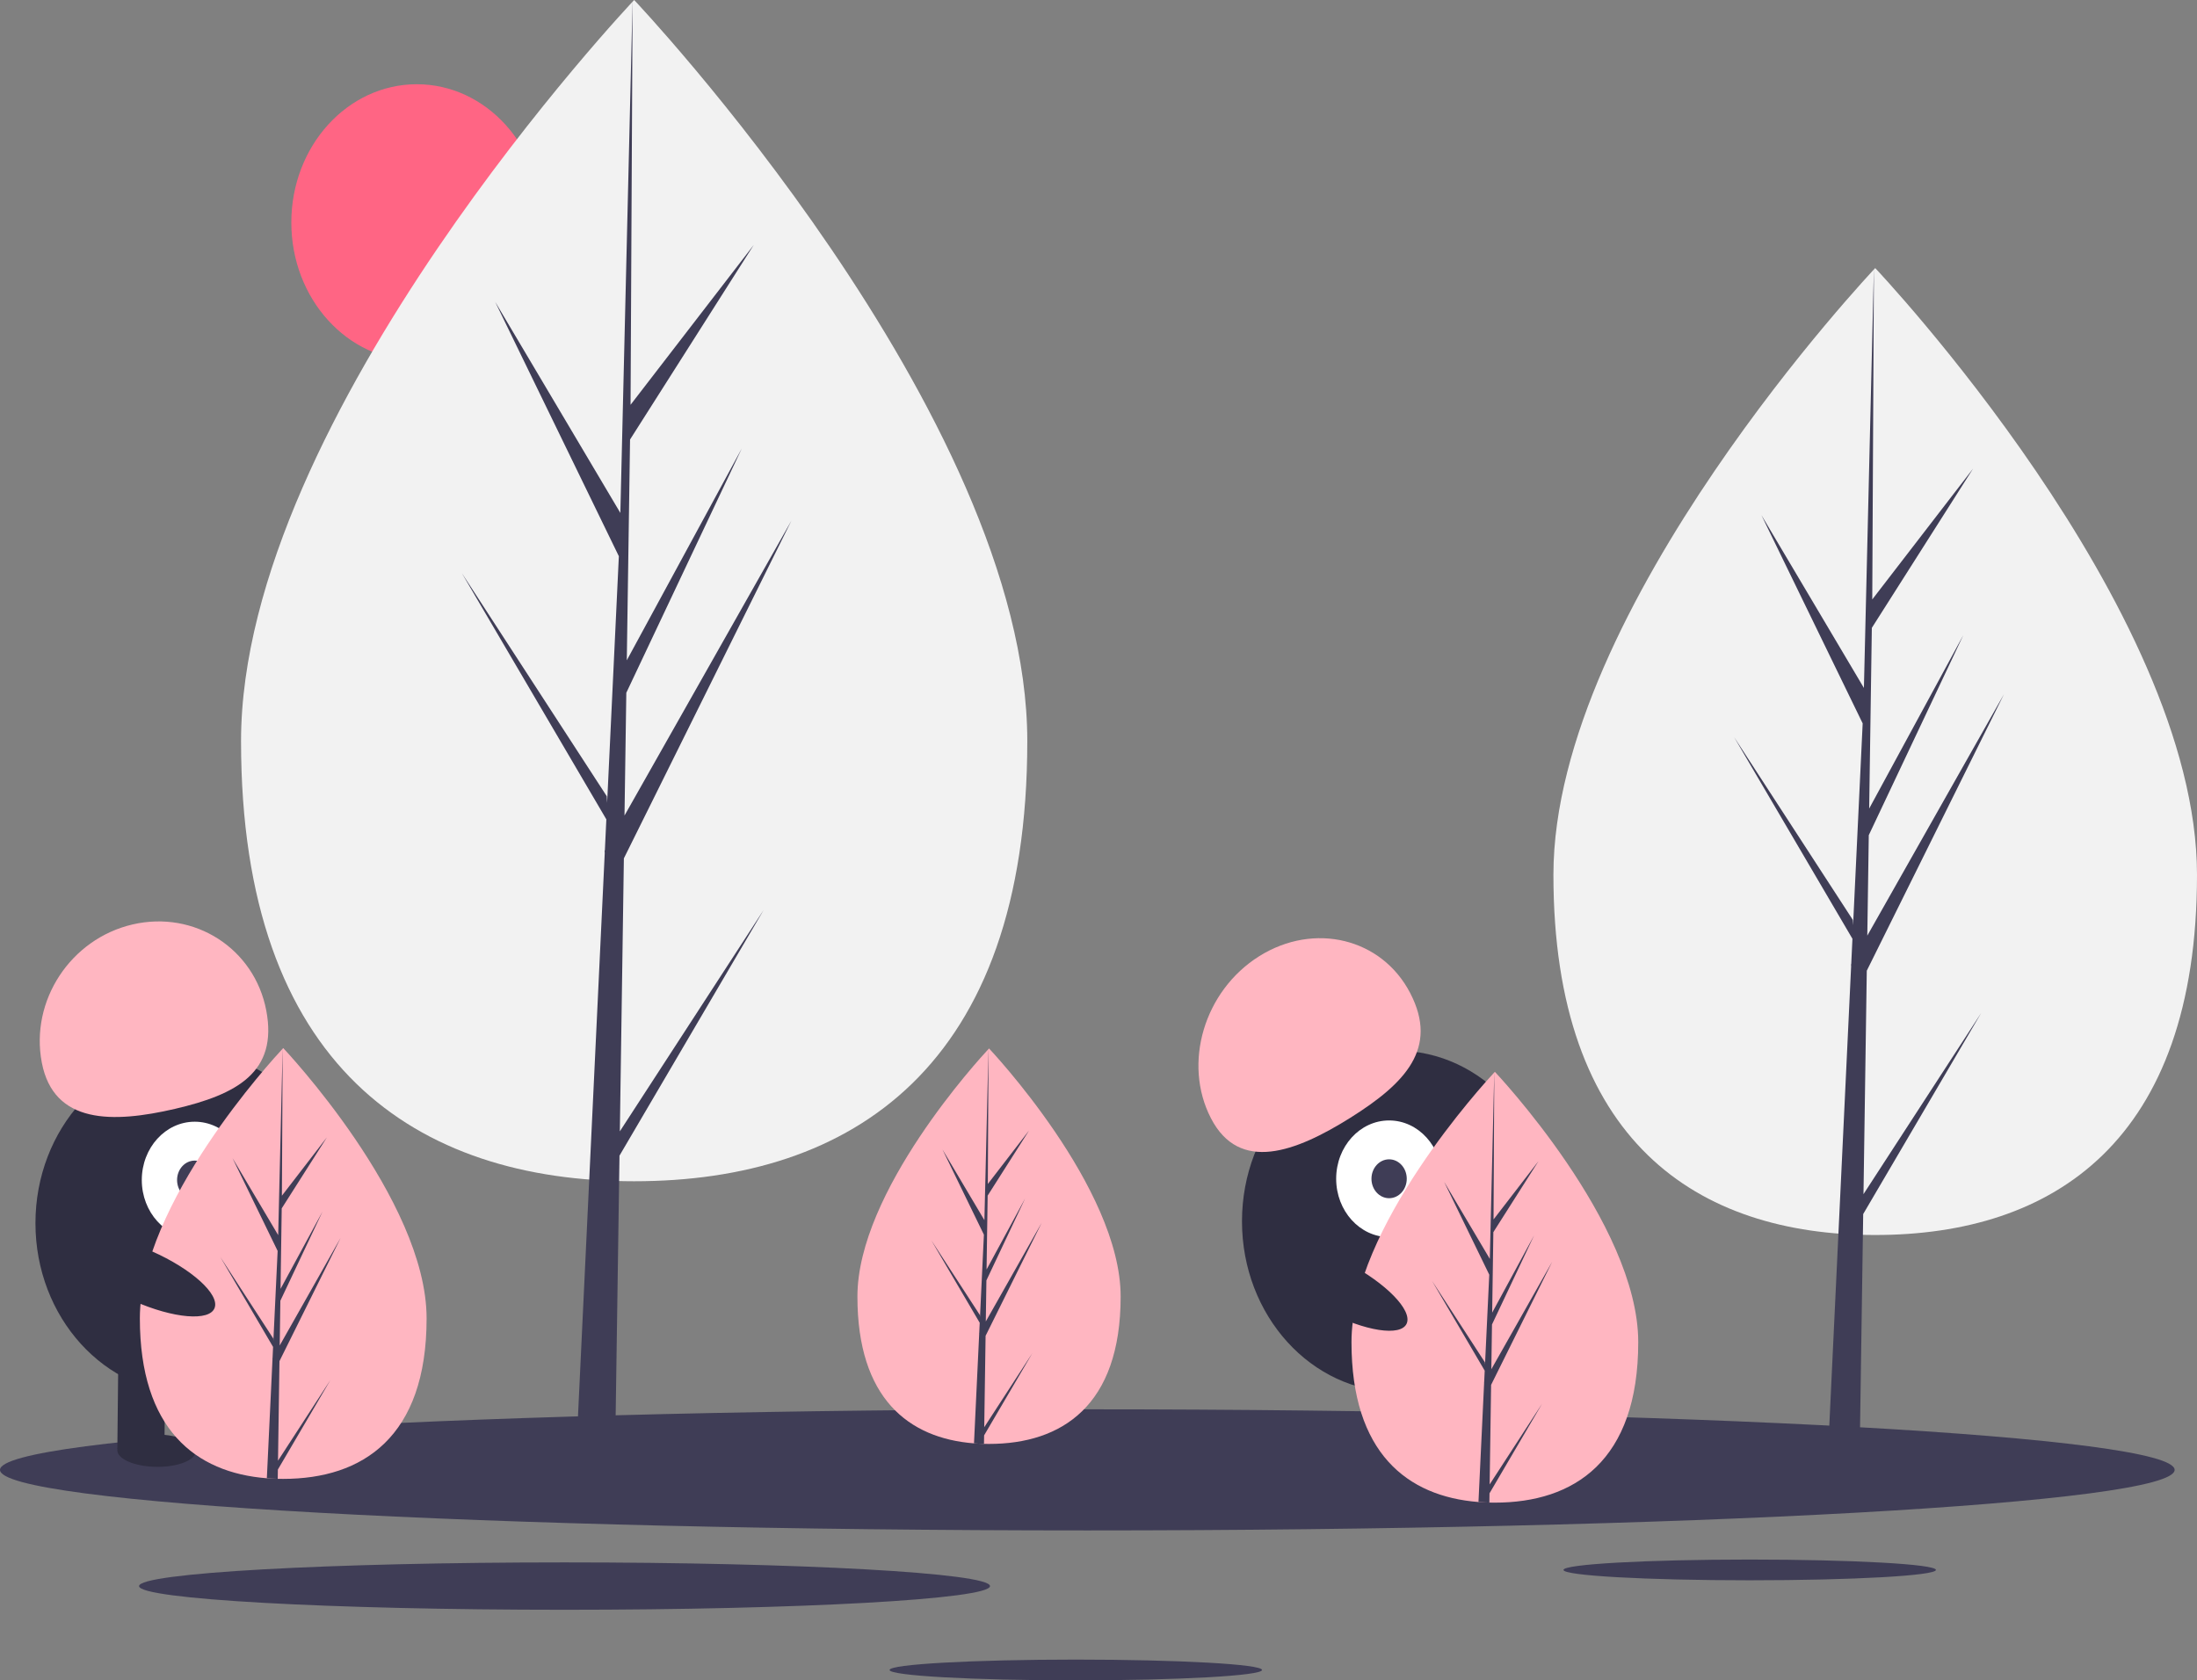 <svg width="234" height="179" viewBox="0 0 234 179" fill="none" xmlns="http://www.w3.org/2000/svg">
<rect x="0" y="0" width="234" height="179" fill="#808080" stroke="none"/>
<g clip-path="url(#clip0)">
<path d="M44.393 38.427C51.774 38.427 57.757 31.834 57.757 23.701C57.757 15.567 51.774 8.974 44.393 8.974C37.012 8.974 31.029 15.567 31.029 23.701C31.029 31.834 37.012 38.427 44.393 38.427Z" fill="#FF6584"/>
<path d="M109.416 78.953C109.416 113.701 90.669 125.834 67.544 125.834C44.42 125.834 25.673 113.701 25.673 78.953C25.673 44.205 67.544 0 67.544 0C67.544 0 109.416 44.205 109.416 78.953Z" fill="#F2F2F2"/>
<path d="M66.019 120.518L66.448 91.438L84.294 55.46L66.515 86.876L66.708 73.799L79.008 47.77L66.759 70.339L67.106 46.821L80.277 26.099L67.16 43.123L67.377 0L66.015 57.087L66.127 54.732L52.736 32.146L65.913 59.253L64.665 85.518L64.628 84.821L49.19 61.053L64.581 87.284L64.425 90.569L64.397 90.618L64.41 90.888L61.244 157.525H65.474L65.981 123.106L81.334 96.939L66.019 120.518Z" fill="#3F3D56"/>
<path d="M234 93.185C234 121.628 218.655 131.559 199.726 131.559C180.798 131.559 165.453 121.628 165.453 93.185C165.453 64.742 199.726 28.558 199.726 28.558C199.726 28.558 234 64.742 234 93.185Z" fill="#F2F2F2"/>
<path d="M198.478 127.208L198.829 103.404L213.437 73.955L198.884 99.67L199.042 88.966L209.11 67.66L199.084 86.134L199.367 66.883L210.148 49.921L199.412 63.857L199.589 28.558L198.475 75.287L198.567 73.359L187.605 54.871L198.391 77.06L197.369 98.559L197.339 97.988L184.703 78.532L197.301 100.004L197.173 102.693L197.15 102.733L197.161 102.954L194.569 157.5H198.031L198.447 129.326L211.014 107.907L198.478 127.208Z" fill="#3F3D56"/>
<path d="M115.809 163.03C179.768 163.03 231.618 160.142 231.618 156.58C231.618 153.017 179.768 150.129 115.809 150.129C51.849 150.129 0 153.017 0 156.58C0 160.142 51.849 163.03 115.809 163.03Z" fill="#3F3D56"/>
<path d="M186.359 168.342C197.314 168.342 206.194 167.848 206.194 167.237C206.194 166.627 197.314 166.132 186.359 166.132C175.404 166.132 166.523 166.627 166.523 167.237C166.523 167.848 175.404 168.342 186.359 168.342Z" fill="#3F3D56"/>
<path d="M114.583 179C125.537 179 134.418 178.505 134.418 177.895C134.418 177.285 125.537 176.79 114.583 176.79C103.628 176.79 94.747 177.285 94.747 177.895C94.747 178.505 103.628 179 114.583 179Z" fill="#3F3D56"/>
<path d="M60.128 171.483C85.156 171.483 105.445 170.353 105.445 168.959C105.445 167.565 85.156 166.435 60.128 166.435C35.1 166.435 14.812 167.565 14.812 168.959C14.812 170.353 35.1 171.483 60.128 171.483Z" fill="#3F3D56"/>
<path d="M20.273 148.478C29.384 148.478 36.77 140.339 36.77 130.3C36.77 120.26 29.384 112.122 20.273 112.122C11.162 112.122 3.776 120.26 3.776 130.3C3.776 140.339 11.162 148.478 20.273 148.478Z" fill="#2F2E41"/>
<path d="M17.615 144.533L12.603 144.468L12.498 154.361L17.509 154.426L17.615 144.533Z" fill="#2F2E41"/>
<path d="M27.637 144.663L22.626 144.598L22.52 154.491L27.532 154.556L27.637 144.663Z" fill="#2F2E41"/>
<path d="M20.849 154.585C20.859 153.632 18.997 152.835 16.691 152.805C14.384 152.775 12.507 153.523 12.496 154.476C12.486 155.429 14.348 156.226 16.654 156.256C18.96 156.286 20.838 155.538 20.849 154.585Z" fill="#2F2E41"/>
<path d="M30.873 154.485C30.884 153.532 29.022 152.735 26.716 152.705C24.41 152.675 22.532 153.423 22.521 154.376C22.511 155.329 24.373 156.126 26.679 156.156C28.985 156.186 30.863 155.438 30.873 154.485Z" fill="#2F2E41"/>
<path d="M20.74 131.916C23.854 131.916 26.378 129.135 26.378 125.703C26.378 122.272 23.854 119.491 20.74 119.491C17.626 119.491 15.102 122.272 15.102 125.703C15.102 129.135 17.626 131.916 20.74 131.916Z" fill="white"/>
<path d="M20.74 127.774C21.778 127.774 22.619 126.847 22.619 125.703C22.619 124.56 21.778 123.633 20.74 123.633C19.702 123.633 18.86 124.56 18.86 125.703C18.86 126.847 19.702 127.774 20.74 127.774Z" fill="#3F3D56"/>
<path d="M4.452 113.188C3.191 106.598 7.519 100.011 14.121 98.477C20.722 96.942 27.096 101.041 28.358 107.631C29.62 114.221 25.23 116.589 18.629 118.124C12.028 119.658 5.714 119.778 4.452 113.188Z" fill="#FFB6C1"/>
<path d="M45.437 140.441C45.437 153.114 38.601 157.539 30.166 157.539C29.971 157.539 29.776 157.537 29.581 157.532C29.19 157.523 28.803 157.502 28.421 157.473C20.809 156.88 14.896 152.227 14.896 140.441C14.896 128.244 29.041 112.853 30.103 111.714L30.105 111.711C30.146 111.667 30.166 111.646 30.166 111.646C30.166 111.646 45.437 127.768 45.437 140.441Z" fill="#FFB6C1"/>
<path d="M29.61 155.6L35.195 147L29.596 156.544L29.581 157.532C29.19 157.523 28.803 157.502 28.421 157.473L29.023 144.794L29.018 144.696L29.029 144.677L29.085 143.48L23.472 133.912L29.103 142.582L29.116 142.836L29.571 133.256L24.765 123.37L29.63 131.575L30.103 111.714L30.105 111.646V111.711L30.026 127.373L34.81 121.164L30.006 128.722L29.88 137.3L34.347 129.068L29.861 138.562L29.791 143.33L36.276 131.873L29.766 144.994L29.61 155.6Z" fill="#3F3D56"/>
<path d="M148.78 148.281C157.891 148.281 165.276 140.143 165.276 130.103C165.276 120.064 157.891 111.925 148.78 111.925C139.669 111.925 132.283 120.064 132.283 130.103C132.283 140.143 139.669 148.281 148.78 148.281Z" fill="#2F2E41"/>
<path d="M150.188 144.551L145.397 146.174L148.035 155.631L152.826 154.009L150.188 144.551Z" fill="#2F2E41"/>
<path d="M159.769 141.308L154.978 142.93L157.616 152.388L162.406 150.766L159.769 141.308Z" fill="#2F2E41"/>
<path d="M152.518 156.039C154.723 155.292 156.304 153.949 156.05 153.037C155.796 152.126 153.803 151.993 151.598 152.74C149.393 153.486 147.812 154.83 148.066 155.741C148.32 156.652 150.313 156.786 152.518 156.039Z" fill="#2F2E41"/>
<path d="M162.038 152.574C164.242 151.828 165.824 150.484 165.57 149.573C165.316 148.662 163.322 148.528 161.117 149.275C158.913 150.022 157.331 151.366 157.585 152.277C157.84 153.188 159.833 153.321 162.038 152.574Z" fill="#2F2E41"/>
<path d="M147.952 131.782C151.066 131.782 153.59 129 153.59 125.569C153.59 122.138 151.066 119.356 147.952 119.356C144.838 119.356 142.314 122.138 142.314 125.569C142.314 129 144.838 131.782 147.952 131.782Z" fill="white"/>
<path d="M147.952 127.64C148.99 127.64 149.832 126.713 149.832 125.569C149.832 124.425 148.99 123.498 147.952 123.498C146.914 123.498 146.073 124.425 146.073 125.569C146.073 126.713 146.914 127.64 147.952 127.64Z" fill="#3F3D56"/>
<path d="M128.977 119.124C125.951 113.272 128.25 105.544 134.112 101.864C139.975 98.184 147.179 99.945 150.205 105.797C153.231 111.65 149.706 115.38 143.844 119.06C137.982 122.74 132.002 124.976 128.977 119.124Z" fill="#FFB6C1"/>
<path d="M119.359 138.12C119.359 149.754 113.083 153.815 105.341 153.815C105.161 153.815 104.982 153.813 104.804 153.809C104.445 153.8 104.09 153.782 103.739 153.755C96.751 153.21 91.323 148.939 91.323 138.12C91.323 126.924 104.307 112.795 105.283 111.75L105.284 111.748C105.322 111.708 105.341 111.688 105.341 111.688C105.341 111.688 119.359 126.487 119.359 138.12Z" fill="#FFB6C1"/>
<path d="M104.83 152.036L109.957 144.142L104.817 152.903L104.804 153.809C104.445 153.8 104.09 153.782 103.739 153.755L104.291 142.116L104.287 142.026L104.296 142.009L104.348 140.91L99.196 132.127L104.365 140.085L104.377 140.319L104.794 131.525L100.383 122.45L104.848 129.981L105.283 111.75L105.285 111.688V111.748L105.212 126.125L109.604 120.425L105.194 127.363L105.078 135.237L109.178 127.68L105.061 136.395L104.996 140.772L110.949 130.255L104.974 142.3L104.83 152.036Z" fill="#3F3D56"/>
<path d="M174.487 142.972C174.487 155.645 167.65 160.07 159.216 160.07C159.021 160.07 158.825 160.068 158.631 160.063C158.24 160.054 157.853 160.033 157.47 160.004C149.859 159.411 143.945 154.758 143.945 142.972C143.945 130.775 158.09 115.384 159.153 114.245L159.155 114.243C159.195 114.199 159.216 114.177 159.216 114.177C159.216 114.177 174.487 130.299 174.487 142.972Z" fill="#FFB6C1"/>
<path d="M158.66 158.131L164.245 149.532L158.646 159.076L158.631 160.063C158.24 160.054 157.853 160.033 157.47 160.004L158.072 147.325L158.068 147.227L158.078 147.208L158.135 146.011L152.522 136.443L158.152 145.113L158.166 145.367L158.62 135.787L153.815 125.901L158.679 134.106L159.153 114.245L159.155 114.177V114.243L159.075 129.904L163.86 123.695L159.056 131.254L158.929 139.831L163.396 131.599L158.911 141.093L158.84 145.861L165.325 134.404L158.816 147.525L158.66 158.131Z" fill="#3F3D56"/>
<path d="M149.828 140.985C150.44 139.561 147.601 136.663 143.485 134.512C139.369 132.361 135.535 131.771 134.922 133.195C134.31 134.619 137.149 137.517 141.265 139.668C145.381 141.819 149.215 142.409 149.828 140.985Z" fill="#2F2E41"/>
<path d="M22.861 139.321C23.393 137.858 20.396 135.159 16.168 133.291C11.94 131.424 8.081 131.095 7.548 132.558C7.016 134.021 10.013 136.721 14.241 138.588C18.47 140.456 22.329 140.784 22.861 139.321Z" fill="#2F2E41"/>
</g>
<defs>
<clipPath id="clip0">
<rect width="234" height="179" fill="white"/>
</clipPath>
</defs>
</svg>
